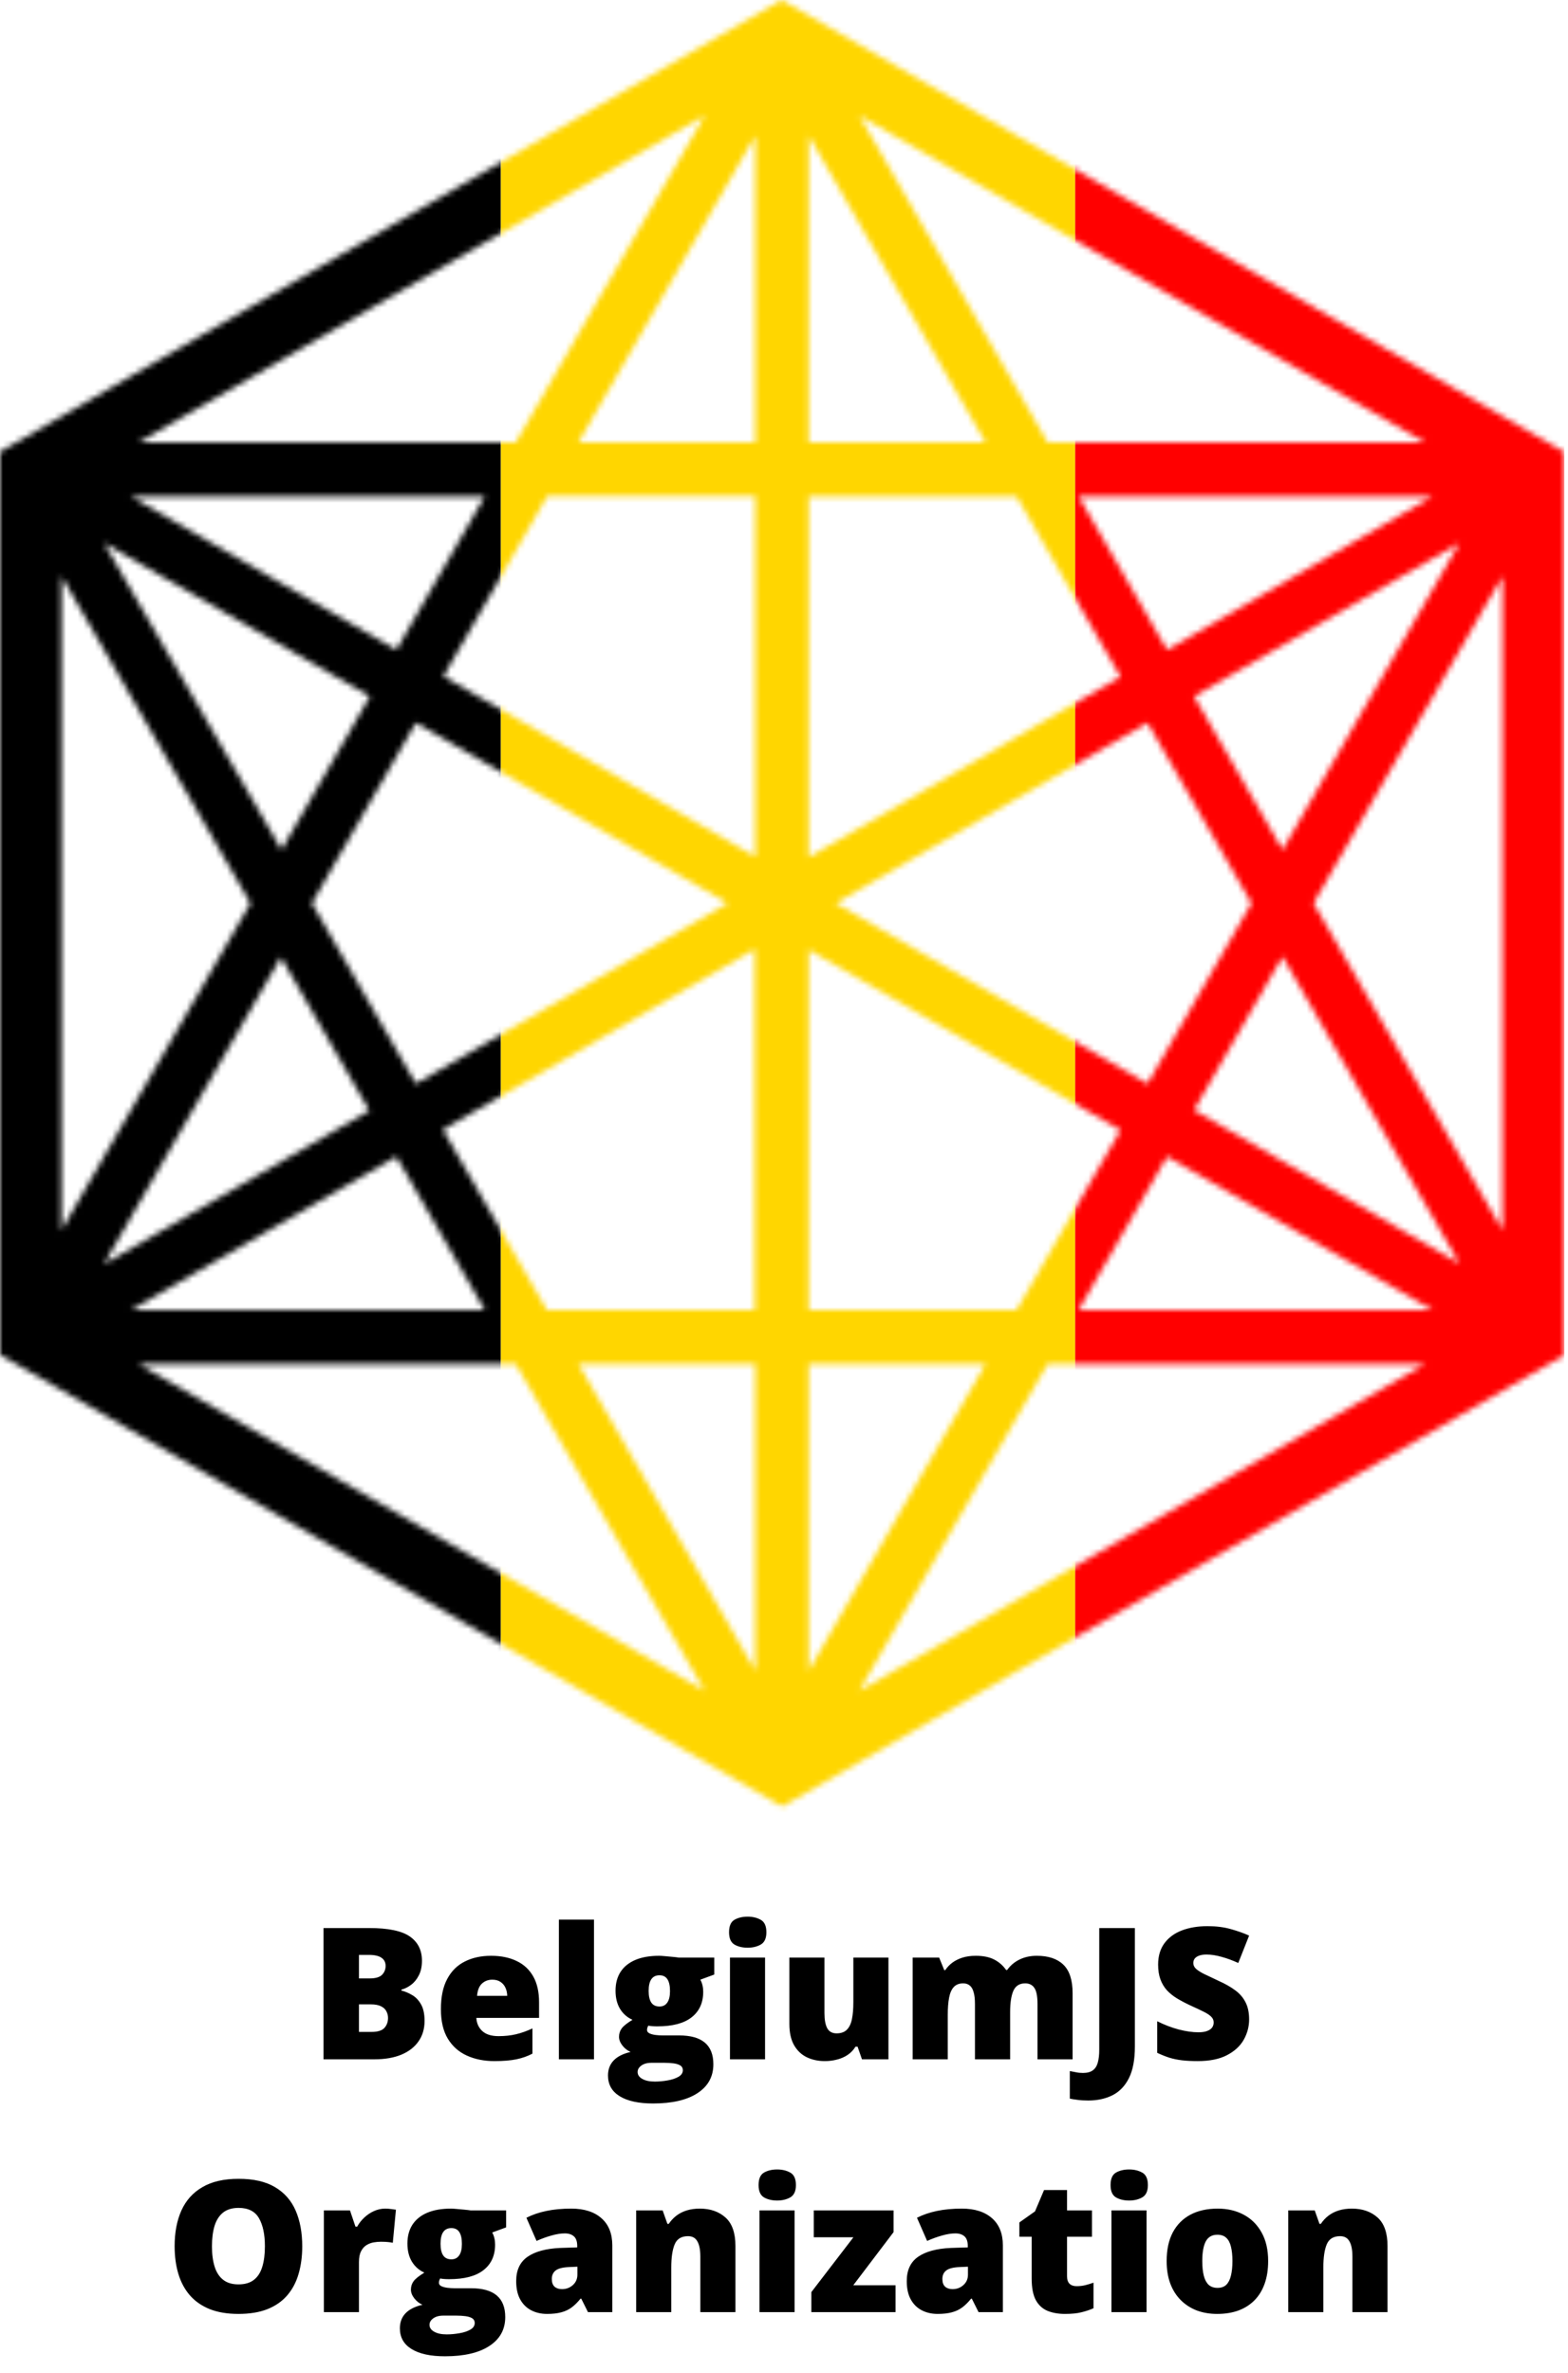 <svg width="273" height="413" viewBox="0 0 273 413" fill="none" xmlns="http://www.w3.org/2000/svg">
<g clip-path="url(#clip0_4_26)">
<mask id="mask0_4_26" style="mask-type:alpha" maskUnits="userSpaceOnUse" x="0" y="0" width="273" height="315">
<path d="M271.4 78.1L137 0.5L136.1 0L135.2 0.5L1.6 77.7L0.9 78.1L0 78.6V235.8L0.9 236.3L135.3 313.9L136.2 314.4L137.1 313.9L269.7 237.4L271.5 236.4L272.4 235.9V78.6L271.4 78.1ZM122.7 20.1L89.8 77H24.1L122.7 20.1ZM84.4 86.4L69 113.1L22.8 86.4H84.4ZM72.4 125.8L126.7 157.2L72.4 188.6L54.3 157.2L72.4 125.8ZM64.4 121.2L49 147.9L18.1 94.5L64.4 121.2ZM10.7 100.3L43.6 157.2L10.7 214.1V100.3ZM48.9 166.6L64.3 193.3L18.1 220L48.9 166.6ZM69 201.3L84.4 228H22.8L69 201.3ZM24.1 237.4H89.8L122.7 294.3L24.1 237.4ZM131.5 290.8L100.7 237.4H131.5V290.8ZM131.5 228H95.2L77.1 196.6L131.4 165.2V228H131.5ZM131.5 149.1L77.2 117.7L95.3 86.3H131.5V149.1ZM131.5 77H100.7L131.5 23.6V77ZM207.9 121.2L254.1 94.5L223.3 147.9L207.9 121.2ZM217.9 157.2L199.8 188.6L145.5 157.2L199.8 125.8L217.9 157.2ZM203.2 113.1L187.8 86.4H249.4L203.2 113.1ZM248.1 77H182.4L149.6 20.1L248.1 77ZM140.8 23.6L171.6 77H140.8V23.6ZM140.8 86.4H177L195.1 117.8L140.8 149.2V86.4ZM140.8 165.3L195.1 196.7L177 228H140.8V165.3ZM140.8 237.4H171.6L140.8 290.8V237.4ZM149.6 294.3L182.4 237.4H248.1L149.6 294.3ZM187.8 228L203.2 201.3L249.4 228H187.8ZM207.9 193.2L223.3 166.5L254.1 219.9L207.9 193.2ZM261.6 214.1L228.7 157.2L261.6 100.3V214.1Z" fill="black"/>
</mask>
<g mask="url(#mask0_4_26)">
<g filter="url(#filter0_f_4_26)">
<rect x="-3.6" y="2" width="90.8" height="314" fill="black"/>
</g>
<g filter="url(#filter1_f_4_26)">
<rect x="87.2" width="100" height="318" fill="#FFD600"/>
</g>
<g filter="url(#filter2_f_4_26)">
<rect x="187.2" y="2" width="90.8" height="314" fill="#FF0000"/>
</g>
</g>
<path d="M56.325 335.556H64.294C67.596 335.556 69.95 336.046 71.356 337.025C72.763 338.004 73.466 339.41 73.466 341.244C73.466 342.244 73.283 343.093 72.919 343.791C72.565 344.489 72.112 345.041 71.559 345.447C71.018 345.853 70.46 346.129 69.888 346.275V346.431C70.513 346.587 71.132 346.848 71.747 347.212C72.372 347.567 72.888 348.103 73.294 348.822C73.71 349.53 73.919 350.494 73.919 351.712C73.919 353.098 73.565 354.291 72.856 355.291C72.158 356.291 71.158 357.061 69.856 357.603C68.554 358.134 67.007 358.4 65.216 358.4H56.325V335.556ZM62.497 344.322H64.356C65.377 344.322 66.096 344.114 66.513 343.697C66.929 343.27 67.138 342.754 67.138 342.15C67.138 341.525 66.898 341.051 66.419 340.728C65.95 340.395 65.221 340.228 64.231 340.228H62.497V344.322ZM62.497 348.837V353.634H64.669C65.742 353.634 66.492 353.405 66.919 352.947C67.346 352.478 67.559 351.895 67.559 351.197C67.559 350.791 67.466 350.41 67.278 350.056C67.101 349.692 66.794 349.4 66.356 349.181C65.919 348.952 65.315 348.837 64.544 348.837H62.497ZM85.497 340.384C87.216 340.384 88.7 340.686 89.95 341.291C91.2 341.884 92.163 342.78 92.841 343.978C93.518 345.176 93.856 346.676 93.856 348.478V351.197H82.934C82.987 352.124 83.33 352.884 83.966 353.478C84.612 354.072 85.559 354.369 86.809 354.369C87.913 354.369 88.924 354.259 89.841 354.041C90.768 353.822 91.721 353.483 92.7 353.025V357.416C91.846 357.864 90.913 358.192 89.903 358.4C88.893 358.608 87.617 358.712 86.075 358.712C84.294 358.712 82.7 358.395 81.294 357.759C79.888 357.124 78.778 356.14 77.966 354.806C77.163 353.473 76.763 351.759 76.763 349.666C76.763 347.541 77.127 345.796 77.856 344.431C78.585 343.056 79.606 342.041 80.919 341.384C82.231 340.718 83.757 340.384 85.497 340.384ZM85.716 344.541C84.997 344.541 84.393 344.77 83.903 345.228C83.424 345.676 83.143 346.384 83.059 347.353H88.309C88.299 346.832 88.195 346.358 87.997 345.931C87.799 345.504 87.507 345.166 87.122 344.916C86.747 344.666 86.278 344.541 85.716 344.541ZM103.419 358.4H97.309V334.087H103.419V358.4ZM113.7 366.087C111.19 366.087 109.252 365.666 107.887 364.822C106.533 363.989 105.856 362.785 105.856 361.212C105.856 360.16 106.184 359.291 106.841 358.603C107.497 357.916 108.481 357.421 109.794 357.119C109.252 356.89 108.778 356.52 108.372 356.009C107.976 355.499 107.778 354.994 107.778 354.494C107.778 353.942 107.929 353.457 108.231 353.041C108.533 352.614 109.164 352.108 110.122 351.525C109.205 351.119 108.481 350.483 107.95 349.619C107.429 348.754 107.169 347.702 107.169 346.462C107.169 345.181 107.46 344.087 108.044 343.181C108.637 342.275 109.497 341.582 110.622 341.103C111.757 340.624 113.137 340.384 114.762 340.384C114.981 340.384 115.315 340.405 115.762 340.447C116.21 340.478 116.664 340.52 117.122 340.572C117.58 340.614 117.934 340.655 118.184 340.697H124.356V343.65L121.934 344.541C122.101 344.843 122.226 345.171 122.309 345.525C122.393 345.879 122.434 346.254 122.434 346.65C122.434 348.556 121.762 350.035 120.419 351.087C119.085 352.14 117.091 352.666 114.434 352.666C113.778 352.666 113.257 352.624 112.872 352.541C112.799 352.676 112.742 352.811 112.7 352.947C112.669 353.072 112.653 353.192 112.653 353.306C112.653 353.546 112.794 353.739 113.075 353.884C113.367 354.02 113.716 354.114 114.122 354.166C114.539 354.218 114.934 354.244 115.309 354.244H118.247C120.236 354.244 121.726 354.66 122.716 355.494C123.705 356.327 124.2 357.582 124.2 359.259C124.2 361.416 123.278 363.093 121.434 364.291C119.601 365.489 117.023 366.087 113.7 366.087ZM113.997 362.275C114.736 362.275 115.481 362.207 116.231 362.072C116.981 361.947 117.611 361.739 118.122 361.447C118.632 361.155 118.887 360.77 118.887 360.291C118.887 359.926 118.736 359.65 118.434 359.462C118.132 359.285 117.742 359.166 117.262 359.103C116.783 359.041 116.278 359.009 115.747 359.009H113.372C112.934 359.009 112.533 359.077 112.169 359.212C111.815 359.358 111.533 359.551 111.325 359.791C111.117 360.03 111.012 360.301 111.012 360.603C111.012 361.103 111.283 361.504 111.825 361.806C112.367 362.119 113.091 362.275 113.997 362.275ZM114.825 349.212C115.408 349.212 115.856 348.989 116.169 348.541C116.492 348.093 116.653 347.421 116.653 346.525C116.653 345.608 116.502 344.921 116.2 344.462C115.898 344.004 115.44 343.775 114.825 343.775C114.19 343.775 113.716 344.004 113.403 344.462C113.091 344.91 112.934 345.587 112.934 346.494C112.934 347.4 113.091 348.082 113.403 348.541C113.716 348.989 114.19 349.212 114.825 349.212ZM133.2 340.697V358.4H127.091V340.697H133.2ZM130.169 333.572C131.044 333.572 131.804 333.754 132.45 334.119C133.106 334.483 133.434 335.207 133.434 336.291C133.434 337.343 133.106 338.056 132.45 338.431C131.804 338.796 131.044 338.978 130.169 338.978C129.273 338.978 128.507 338.796 127.872 338.431C127.247 338.056 126.934 337.343 126.934 336.291C126.934 335.207 127.247 334.483 127.872 334.119C128.507 333.754 129.273 333.572 130.169 333.572ZM154.684 340.697V358.4H150.075L149.309 356.197H148.95C148.585 356.791 148.122 357.275 147.559 357.65C147.007 358.015 146.393 358.28 145.716 358.447C145.039 358.624 144.335 358.712 143.606 358.712C142.45 358.712 141.403 358.489 140.466 358.041C139.539 357.593 138.799 356.89 138.247 355.931C137.705 354.973 137.434 353.739 137.434 352.228V340.697H143.544V350.369C143.544 351.515 143.705 352.39 144.028 352.994C144.361 353.587 144.903 353.884 145.653 353.884C146.424 353.884 147.018 353.676 147.434 353.259C147.861 352.843 148.158 352.228 148.325 351.416C148.492 350.603 148.575 349.614 148.575 348.447V340.697H154.684ZM180.512 340.384C182.533 340.384 184.075 340.9 185.137 341.931C186.21 342.962 186.747 344.614 186.747 346.884V358.4H180.637V348.775C180.637 347.431 180.455 346.499 180.091 345.978C179.736 345.447 179.205 345.181 178.497 345.181C177.507 345.181 176.82 345.614 176.434 346.478C176.059 347.343 175.872 348.567 175.872 350.15V358.4H169.747V348.775C169.747 347.921 169.669 347.233 169.512 346.712C169.367 346.181 169.143 345.796 168.841 345.556C168.539 345.306 168.158 345.181 167.7 345.181C167.002 345.181 166.455 345.395 166.059 345.822C165.674 346.239 165.403 346.853 165.247 347.666C165.091 348.478 165.012 349.473 165.012 350.65V358.4H158.903V340.697H163.512L164.403 342.884H164.575C164.887 342.405 165.289 341.978 165.778 341.603C166.278 341.228 166.867 340.931 167.544 340.712C168.231 340.494 169.012 340.384 169.887 340.384C171.19 340.384 172.262 340.603 173.106 341.041C173.95 341.478 174.637 342.082 175.169 342.853H175.356C175.919 342.061 176.643 341.452 177.528 341.025C178.414 340.598 179.408 340.384 180.512 340.384ZM189.466 365.572C188.768 365.572 188.158 365.535 187.637 365.462C187.106 365.4 186.648 365.327 186.262 365.244V360.447C186.596 360.509 186.95 360.577 187.325 360.65C187.7 360.733 188.106 360.775 188.544 360.775C189.283 360.775 189.856 360.624 190.262 360.322C190.679 360.02 190.971 359.567 191.137 358.962C191.304 358.358 191.387 357.603 191.387 356.697V335.556H197.591V356.166C197.591 358.457 197.247 360.291 196.559 361.666C195.872 363.041 194.919 364.035 193.7 364.65C192.481 365.265 191.07 365.572 189.466 365.572ZM217.481 351.462C217.481 352.702 217.169 353.879 216.544 354.994C215.919 356.098 214.945 356.994 213.622 357.681C212.309 358.369 210.611 358.712 208.528 358.712C207.486 358.712 206.57 358.666 205.778 358.572C204.997 358.478 204.268 358.327 203.591 358.119C202.914 357.9 202.21 357.619 201.481 357.275V351.775C202.721 352.4 203.971 352.879 205.231 353.212C206.492 353.535 207.632 353.697 208.653 353.697C209.268 353.697 209.768 353.624 210.153 353.478C210.549 353.332 210.841 353.134 211.028 352.884C211.216 352.624 211.309 352.327 211.309 351.994C211.309 351.598 211.169 351.265 210.887 350.994C210.617 350.712 210.179 350.421 209.575 350.119C208.971 349.817 208.174 349.442 207.184 348.994C206.341 348.598 205.575 348.192 204.887 347.775C204.21 347.358 203.627 346.884 203.137 346.353C202.658 345.811 202.289 345.181 202.028 344.462C201.768 343.744 201.637 342.895 201.637 341.916C201.637 340.447 201.997 339.218 202.716 338.228C203.445 337.228 204.455 336.478 205.747 335.978C207.049 335.478 208.549 335.228 210.247 335.228C211.736 335.228 213.075 335.395 214.262 335.728C215.46 336.061 216.533 336.442 217.481 336.869L215.591 341.634C214.611 341.186 213.648 340.832 212.7 340.572C211.752 340.301 210.872 340.166 210.059 340.166C209.528 340.166 209.091 340.233 208.747 340.369C208.414 340.494 208.164 340.666 207.997 340.884C207.841 341.103 207.762 341.353 207.762 341.634C207.762 341.989 207.898 342.306 208.169 342.587C208.45 342.869 208.914 343.176 209.559 343.509C210.216 343.832 211.106 344.254 212.231 344.775C213.346 345.275 214.294 345.817 215.075 346.4C215.856 346.973 216.45 347.666 216.856 348.478C217.273 349.28 217.481 350.275 217.481 351.462ZM52.622 390.947C52.622 392.707 52.408 394.311 51.981 395.759C51.565 397.197 50.908 398.436 50.013 399.478C49.117 400.52 47.966 401.322 46.559 401.884C45.153 402.436 43.471 402.712 41.513 402.712C39.596 402.712 37.934 402.436 36.528 401.884C35.132 401.322 33.981 400.525 33.075 399.494C32.169 398.452 31.497 397.207 31.059 395.759C30.622 394.311 30.403 392.697 30.403 390.916C30.403 388.541 30.794 386.478 31.575 384.728C32.367 382.968 33.585 381.608 35.231 380.65C36.877 379.681 38.981 379.197 41.544 379.197C44.148 379.197 46.263 379.681 47.888 380.65C49.523 381.619 50.721 382.983 51.481 384.744C52.242 386.504 52.622 388.572 52.622 390.947ZM36.903 390.947C36.903 392.322 37.059 393.504 37.372 394.494C37.684 395.483 38.179 396.244 38.856 396.775C39.533 397.306 40.419 397.572 41.513 397.572C42.648 397.572 43.549 397.306 44.216 396.775C44.893 396.244 45.377 395.483 45.669 394.494C45.971 393.504 46.122 392.322 46.122 390.947C46.122 388.884 45.778 387.254 45.091 386.056C44.403 384.858 43.221 384.259 41.544 384.259C40.429 384.259 39.528 384.53 38.841 385.072C38.163 385.614 37.669 386.384 37.356 387.384C37.054 388.384 36.903 389.572 36.903 390.947ZM67.075 384.384C67.408 384.384 67.757 384.41 68.122 384.462C68.487 384.504 68.757 384.541 68.934 384.572L68.388 390.337C68.19 390.285 67.934 390.244 67.622 390.212C67.309 390.171 66.872 390.15 66.309 390.15C65.924 390.15 65.513 390.186 65.075 390.259C64.638 390.332 64.221 390.489 63.825 390.728C63.44 390.957 63.122 391.311 62.872 391.791C62.622 392.259 62.497 392.895 62.497 393.697V402.4H56.388V384.697H60.934L61.888 387.525H62.184C62.507 386.942 62.919 386.416 63.419 385.947C63.929 385.468 64.497 385.087 65.122 384.806C65.757 384.525 66.408 384.384 67.075 384.384ZM77.466 410.087C74.955 410.087 73.018 409.666 71.653 408.822C70.299 407.989 69.622 406.785 69.622 405.212C69.622 404.16 69.95 403.291 70.606 402.603C71.263 401.916 72.247 401.421 73.559 401.119C73.018 400.89 72.544 400.52 72.138 400.009C71.742 399.499 71.544 398.994 71.544 398.494C71.544 397.942 71.695 397.457 71.997 397.041C72.299 396.614 72.929 396.108 73.888 395.525C72.971 395.119 72.247 394.483 71.716 393.619C71.195 392.754 70.934 391.702 70.934 390.462C70.934 389.181 71.226 388.087 71.809 387.181C72.403 386.275 73.263 385.582 74.388 385.103C75.523 384.624 76.903 384.384 78.528 384.384C78.747 384.384 79.08 384.405 79.528 384.447C79.976 384.478 80.429 384.52 80.888 384.572C81.346 384.614 81.7 384.655 81.95 384.697H88.122V387.65L85.7 388.541C85.867 388.843 85.992 389.171 86.075 389.525C86.158 389.879 86.2 390.254 86.2 390.65C86.2 392.556 85.528 394.035 84.184 395.087C82.851 396.14 80.856 396.666 78.2 396.666C77.544 396.666 77.023 396.624 76.638 396.541C76.565 396.676 76.507 396.811 76.466 396.947C76.434 397.072 76.419 397.192 76.419 397.306C76.419 397.546 76.559 397.739 76.841 397.884C77.132 398.02 77.481 398.114 77.888 398.166C78.304 398.218 78.7 398.244 79.075 398.244H82.013C84.002 398.244 85.492 398.66 86.481 399.494C87.471 400.327 87.966 401.582 87.966 403.259C87.966 405.416 87.044 407.093 85.2 408.291C83.367 409.489 80.788 410.087 77.466 410.087ZM77.763 406.275C78.502 406.275 79.247 406.207 79.997 406.072C80.747 405.947 81.377 405.739 81.888 405.447C82.398 405.155 82.653 404.77 82.653 404.291C82.653 403.926 82.502 403.65 82.2 403.462C81.898 403.285 81.507 403.166 81.028 403.103C80.549 403.041 80.044 403.009 79.513 403.009H77.138C76.7 403.009 76.299 403.077 75.934 403.212C75.58 403.358 75.299 403.551 75.091 403.791C74.882 404.03 74.778 404.301 74.778 404.603C74.778 405.103 75.049 405.504 75.591 405.806C76.132 406.119 76.856 406.275 77.763 406.275ZM78.591 393.212C79.174 393.212 79.622 392.989 79.934 392.541C80.257 392.093 80.419 391.421 80.419 390.525C80.419 389.608 80.268 388.921 79.966 388.462C79.663 388.004 79.205 387.775 78.591 387.775C77.955 387.775 77.481 388.004 77.169 388.462C76.856 388.91 76.7 389.587 76.7 390.494C76.7 391.4 76.856 392.082 77.169 392.541C77.481 392.989 77.955 393.212 78.591 393.212ZM99.466 384.384C101.705 384.384 103.455 384.942 104.716 386.056C105.976 387.16 106.606 388.739 106.606 390.791V402.4H102.372L101.2 400.056H101.075C100.575 400.681 100.059 401.192 99.528 401.587C99.007 401.973 98.408 402.254 97.731 402.431C97.054 402.619 96.226 402.712 95.247 402.712C94.226 402.712 93.309 402.504 92.497 402.087C91.684 401.671 91.044 401.041 90.575 400.197C90.106 399.353 89.872 398.285 89.872 396.994C89.872 395.098 90.528 393.692 91.841 392.775C93.153 391.858 95.054 391.343 97.544 391.228L100.497 391.134V390.884C100.497 390.093 100.299 389.53 99.903 389.197C99.518 388.864 98.997 388.697 98.341 388.697C97.643 388.697 96.862 388.822 95.997 389.072C95.143 389.311 94.283 389.624 93.419 390.009L91.653 385.978C92.674 385.457 93.83 385.061 95.122 384.791C96.413 384.52 97.862 384.384 99.466 384.384ZM100.528 394.494L99.122 394.556C97.997 394.598 97.205 394.796 96.747 395.15C96.299 395.494 96.075 395.989 96.075 396.634C96.075 397.239 96.237 397.686 96.559 397.978C96.882 398.259 97.309 398.4 97.841 398.4C98.58 398.4 99.21 398.166 99.731 397.697C100.262 397.228 100.528 396.619 100.528 395.869V394.494ZM121.841 384.384C123.664 384.384 125.153 384.9 126.309 385.931C127.466 386.962 128.044 388.614 128.044 390.884V402.4H121.934V392.744C121.934 391.567 121.762 390.681 121.419 390.087C121.085 389.483 120.544 389.181 119.794 389.181C118.637 389.181 117.861 389.655 117.466 390.603C117.07 391.541 116.872 392.89 116.872 394.65V402.4H110.762V384.697H115.372L116.2 387.041H116.434C116.809 386.478 117.257 385.999 117.778 385.603C118.299 385.207 118.898 384.905 119.575 384.697C120.252 384.489 121.007 384.384 121.841 384.384ZM138.341 384.697V402.4H132.231V384.697H138.341ZM135.309 377.572C136.184 377.572 136.945 377.754 137.591 378.119C138.247 378.483 138.575 379.207 138.575 380.291C138.575 381.343 138.247 382.056 137.591 382.431C136.945 382.796 136.184 382.978 135.309 382.978C134.414 382.978 133.648 382.796 133.012 382.431C132.387 382.056 132.075 381.343 132.075 380.291C132.075 379.207 132.387 378.483 133.012 378.119C133.648 377.754 134.414 377.572 135.309 377.572ZM155.919 402.4H141.262V398.916L148.591 389.369H141.684V384.697H155.575V388.478L148.559 397.728H155.919V402.4ZM167.466 384.384C169.705 384.384 171.455 384.942 172.716 386.056C173.976 387.16 174.606 388.739 174.606 390.791V402.4H170.372L169.2 400.056H169.075C168.575 400.681 168.059 401.192 167.528 401.587C167.007 401.973 166.408 402.254 165.731 402.431C165.054 402.619 164.226 402.712 163.247 402.712C162.226 402.712 161.309 402.504 160.497 402.087C159.684 401.671 159.044 401.041 158.575 400.197C158.106 399.353 157.872 398.285 157.872 396.994C157.872 395.098 158.528 393.692 159.841 392.775C161.153 391.858 163.054 391.343 165.544 391.228L168.497 391.134V390.884C168.497 390.093 168.299 389.53 167.903 389.197C167.518 388.864 166.997 388.697 166.341 388.697C165.643 388.697 164.861 388.822 163.997 389.072C163.143 389.311 162.283 389.624 161.419 390.009L159.653 385.978C160.674 385.457 161.83 385.061 163.122 384.791C164.414 384.52 165.861 384.384 167.466 384.384ZM168.528 394.494L167.122 394.556C165.997 394.598 165.205 394.796 164.747 395.15C164.299 395.494 164.075 395.989 164.075 396.634C164.075 397.239 164.236 397.686 164.559 397.978C164.882 398.259 165.309 398.4 165.841 398.4C166.58 398.4 167.21 398.166 167.731 397.697C168.262 397.228 168.528 396.619 168.528 395.869V394.494ZM187.434 397.884C187.986 397.884 188.492 397.827 188.95 397.712C189.408 397.598 189.887 397.452 190.387 397.275V401.728C189.721 402.02 189.012 402.254 188.262 402.431C187.523 402.619 186.575 402.712 185.419 402.712C184.273 402.712 183.262 402.535 182.387 402.181C181.512 401.817 180.83 401.192 180.341 400.306C179.861 399.41 179.622 398.166 179.622 396.572V389.275H177.481V386.791L180.2 384.869L181.778 381.15H185.778V384.697H190.122V389.275H185.778V396.166C185.778 396.739 185.924 397.171 186.216 397.462C186.507 397.744 186.914 397.884 187.434 397.884ZM199.622 384.697V402.4H193.512V384.697H199.622ZM196.591 377.572C197.466 377.572 198.226 377.754 198.872 378.119C199.528 378.483 199.856 379.207 199.856 380.291C199.856 381.343 199.528 382.056 198.872 382.431C198.226 382.796 197.466 382.978 196.591 382.978C195.695 382.978 194.929 382.796 194.294 382.431C193.669 382.056 193.356 381.343 193.356 380.291C193.356 379.207 193.669 378.483 194.294 378.119C194.929 377.754 195.695 377.572 196.591 377.572ZM220.794 393.509C220.794 394.989 220.591 396.301 220.184 397.447C219.778 398.593 219.19 399.556 218.419 400.337C217.648 401.119 216.716 401.712 215.622 402.119C214.528 402.515 213.294 402.712 211.919 402.712C210.637 402.712 209.46 402.515 208.387 402.119C207.325 401.712 206.398 401.119 205.606 400.337C204.815 399.556 204.2 398.593 203.762 397.447C203.335 396.301 203.122 394.989 203.122 393.509C203.122 391.551 203.476 389.895 204.184 388.541C204.903 387.186 205.924 386.155 207.247 385.447C208.58 384.739 210.169 384.384 212.012 384.384C213.71 384.384 215.221 384.739 216.544 385.447C217.867 386.155 218.903 387.186 219.653 388.541C220.414 389.895 220.794 391.551 220.794 393.509ZM209.325 393.509C209.325 394.52 209.414 395.374 209.591 396.072C209.768 396.759 210.049 397.285 210.434 397.65C210.83 398.004 211.346 398.181 211.981 398.181C212.617 398.181 213.122 398.004 213.497 397.65C213.872 397.285 214.143 396.759 214.309 396.072C214.486 395.374 214.575 394.52 214.575 393.509C214.575 392.499 214.486 391.655 214.309 390.978C214.143 390.301 213.867 389.791 213.481 389.447C213.106 389.103 212.596 388.931 211.95 388.931C211.023 388.931 210.351 389.317 209.934 390.087C209.528 390.858 209.325 391.999 209.325 393.509ZM235.372 384.384C237.195 384.384 238.684 384.9 239.841 385.931C240.997 386.962 241.575 388.614 241.575 390.884V402.4H235.466V392.744C235.466 391.567 235.294 390.681 234.95 390.087C234.617 389.483 234.075 389.181 233.325 389.181C232.169 389.181 231.393 389.655 230.997 390.603C230.601 391.541 230.403 392.89 230.403 394.65V402.4H224.294V384.697H228.903L229.731 387.041H229.966C230.341 386.478 230.789 385.999 231.309 385.603C231.83 385.207 232.429 384.905 233.106 384.697C233.783 384.489 234.539 384.384 235.372 384.384Z" fill="black"/>
</g>
<defs>
<filter id="filter0_f_4_26" x="-7.6" y="-2" width="98.8" height="322" filterUnits="userSpaceOnUse" color-interpolation-filters="sRGB">
<feFlood flood-opacity="0" result="BackgroundImageFix"/>
<feBlend mode="normal" in="SourceGraphic" in2="BackgroundImageFix" result="shape"/>
<feGaussianBlur stdDeviation="2" result="effect1_foregroundBlur_4_26"/>
</filter>
<filter id="filter1_f_4_26" x="83.2" y="-4" width="108" height="326" filterUnits="userSpaceOnUse" color-interpolation-filters="sRGB">
<feFlood flood-opacity="0" result="BackgroundImageFix"/>
<feBlend mode="normal" in="SourceGraphic" in2="BackgroundImageFix" result="shape"/>
<feGaussianBlur stdDeviation="2" result="effect1_foregroundBlur_4_26"/>
</filter>
<filter id="filter2_f_4_26" x="183.2" y="-2" width="98.8" height="322" filterUnits="userSpaceOnUse" color-interpolation-filters="sRGB">
<feFlood flood-opacity="0" result="BackgroundImageFix"/>
<feBlend mode="normal" in="SourceGraphic" in2="BackgroundImageFix" result="shape"/>
<feGaussianBlur stdDeviation="2" result="effect1_foregroundBlur_4_26"/>
</filter>
<clipPath id="clip0_4_26">
<rect width="272.4" height="412.4" fill="white"/>
</clipPath>
</defs>
</svg>
